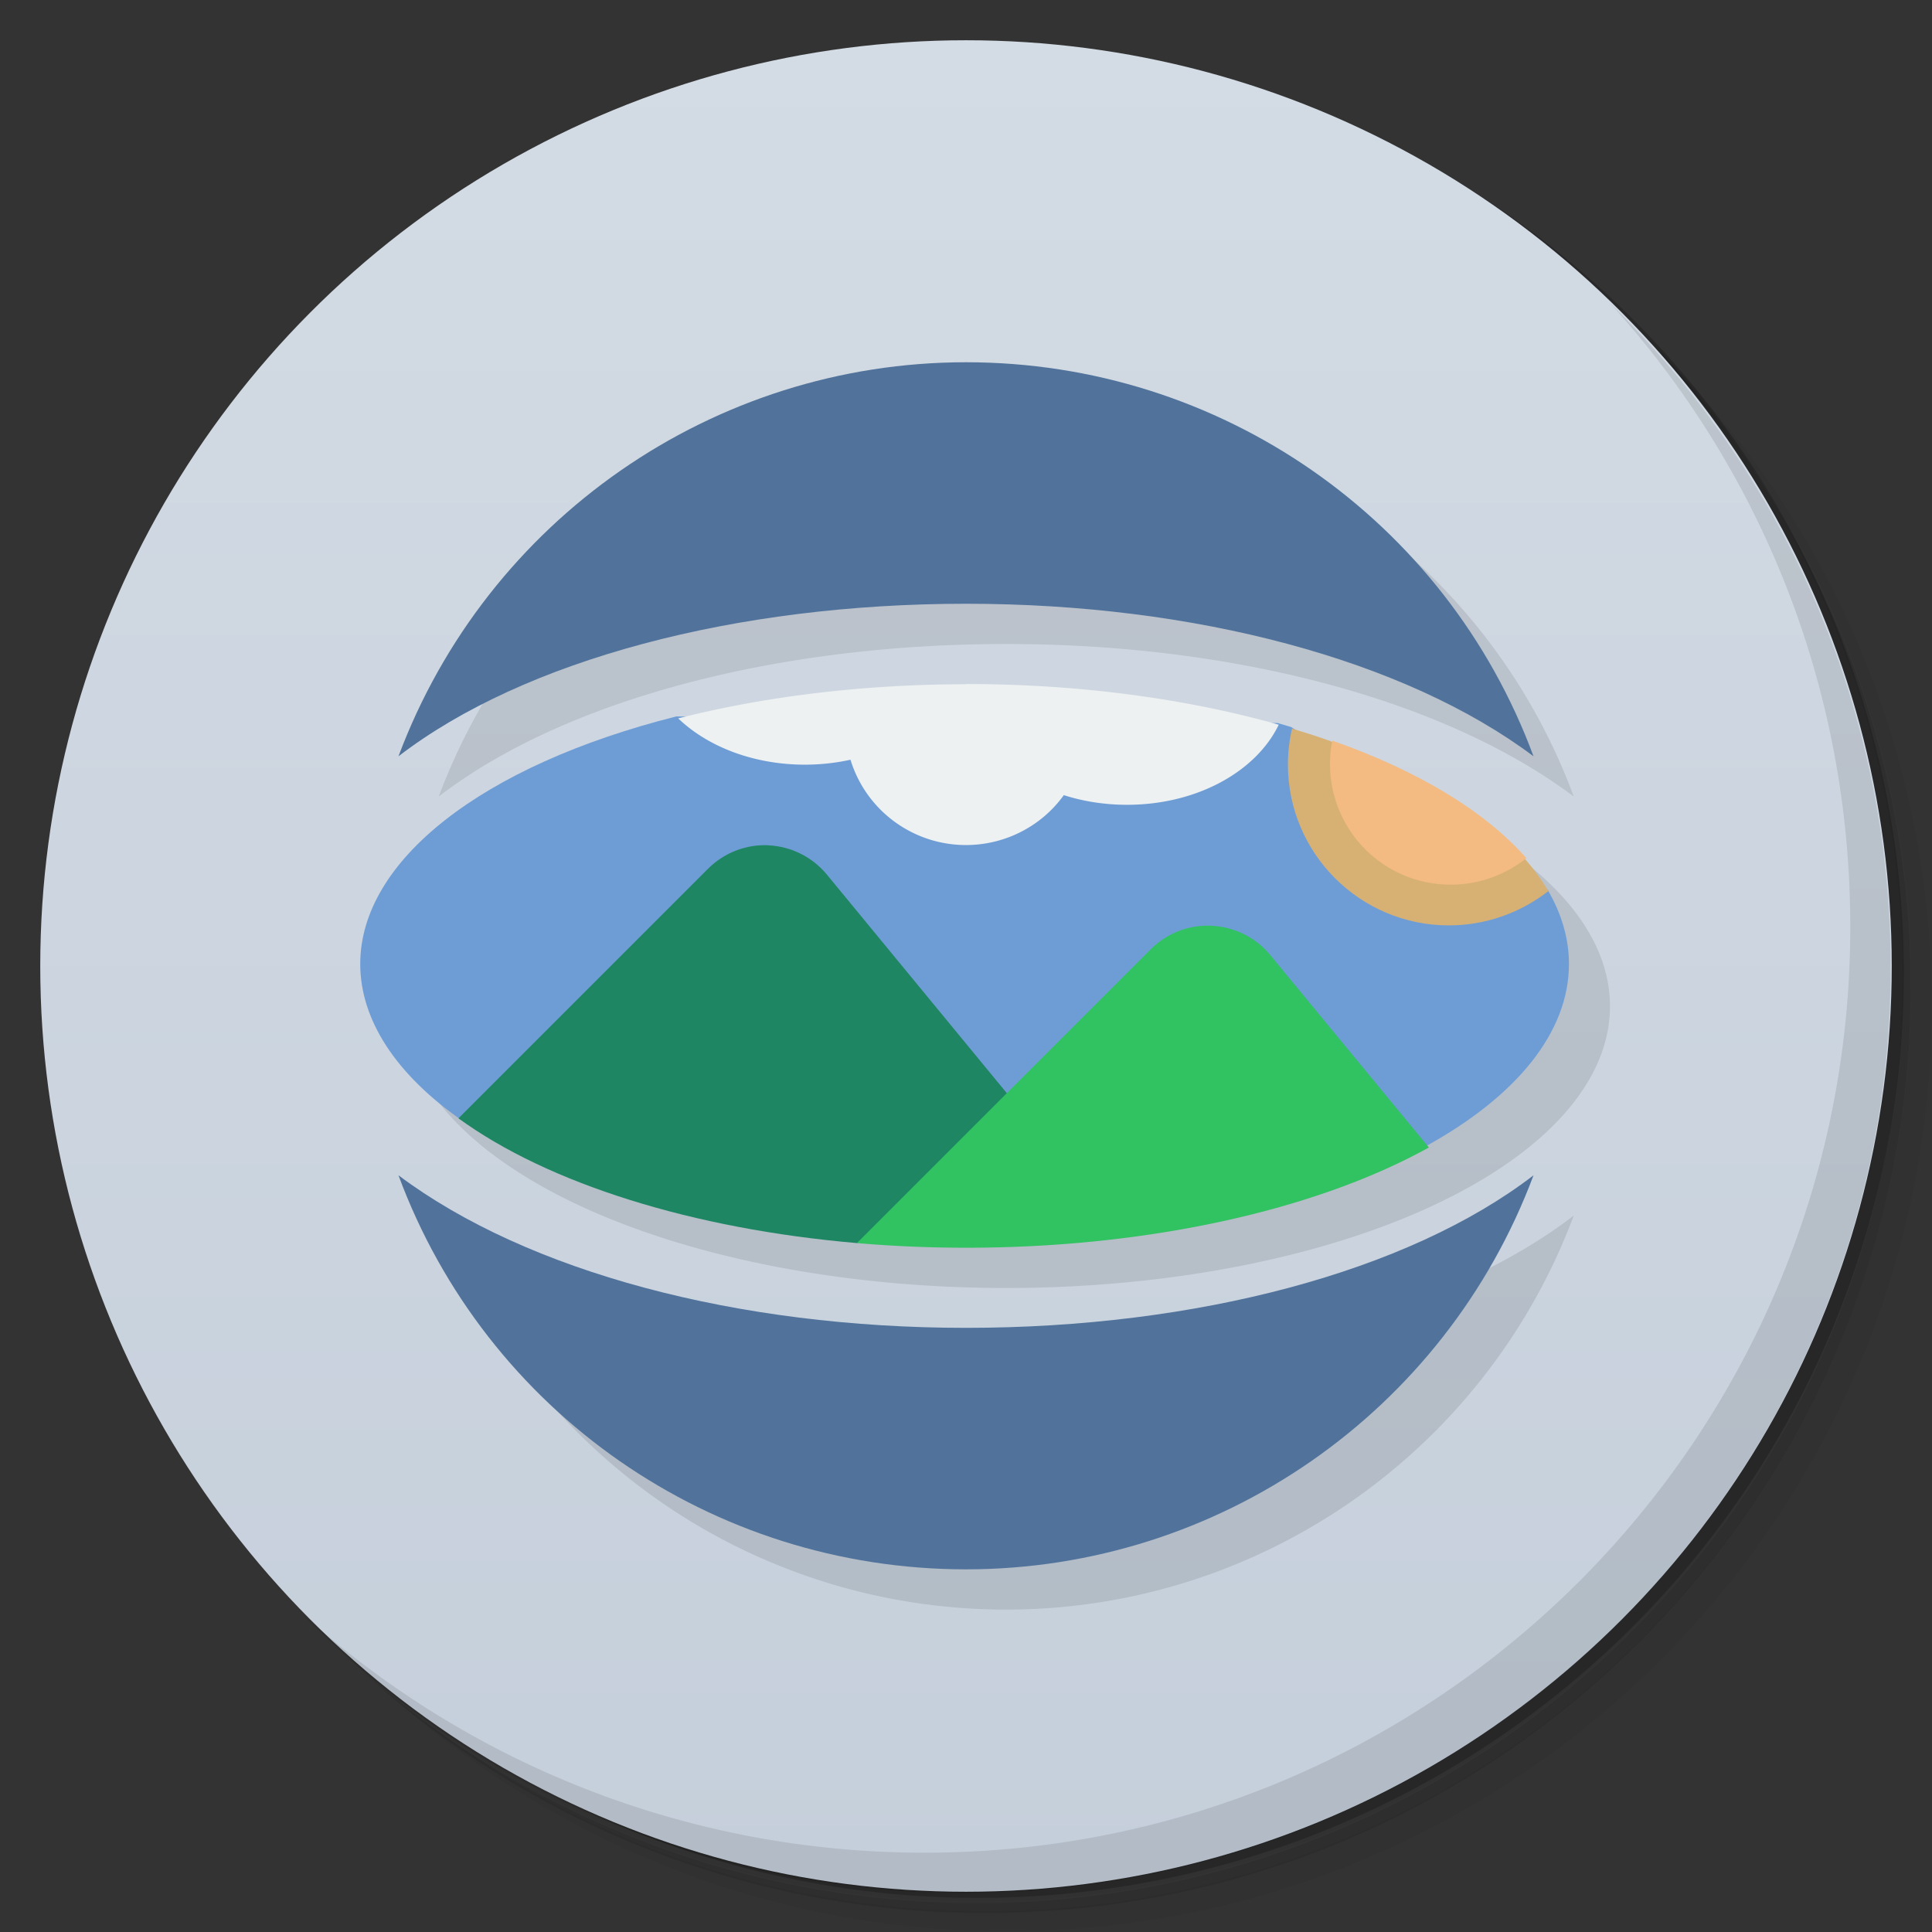 <svg version="1.1" viewBox="0 0 48 48" xmlns="http://www.w3.org/2000/svg">
 <rect x="0" y="0" width="48" height="48" fill="#333333" stroke="none"/>
 <defs>
  <linearGradient id="bg" x2="0" y1="1" y2="47" gradientUnits="userSpaceOnUse">
   <stop style="stop-color:#d3dbe4" offset="0"/>
   <stop style="stop-color:#c5cfdb" offset="1"/>
  </linearGradient>
 </defs>
 <path d="m36.3 5c5.86 4.06 9.69 10.8 9.69 18.5 0 12.4-10.1 22.5-22.5 22.5-7.67 0-14.4-3.83-18.5-9.69 1.04 1.82 2.31 3.5 3.78 4.97 4.08 3.71 9.51 5.97 15.5 5.97 12.7 0 23-10.3 23-23 0-5.95-2.26-11.4-5.97-15.5-1.47-1.48-3.15-2.74-4.97-3.78zm4.97 3.78c3.85 4.11 6.22 9.64 6.22 15.7 0 12.7-10.3 23-23 23-6.08 0-11.6-2.36-15.7-6.22 4.16 4.14 9.88 6.72 16.2 6.72 12.7 0 23-10.3 23-23 0-6.34-2.58-12.1-6.72-16.2z" style="opacity:.05"/>
 <path d="m41.3 8.78c3.71 4.08 5.97 9.51 5.97 15.5 0 12.7-10.3 23-23 23-5.95 0-11.4-2.26-15.5-5.97 4.11 3.85 9.64 6.22 15.7 6.22 12.7 0 23-10.3 23-23 0-6.08-2.36-11.6-6.22-15.7z" style="opacity:.1"/>
 <path d="m31.2 2.38c8.62 3.15 14.8 11.4 14.8 21.1 0 12.4-10.1 22.5-22.5 22.5-9.71 0-18-6.14-21.1-14.8a23 23 0 0 0 44.9-7 23 23 0 0 0-16-21.9z" style="opacity:.2"/>
 <circle cx="24" cy="24" r="23" style="fill:url(#bg)"/>
 <path d="m40 7.53c3.71 4.08 5.97 9.51 5.97 15.5 0 12.7-10.3 23-23 23-5.95 0-11.4-2.26-15.5-5.97 4.18 4.29 10 6.97 16.5 6.97 12.7 0 23-10.3 23-23 0-6.46-2.68-12.3-6.97-16.5z" style="opacity:.1"/>
 <path d="m25 10c-6.28 3.43e-4 -11.9 3.91-14.1 9.79 3.12-2.4 8.39-3.79 14.1-3.79 5.68 0 10.9 1.39 14.1 3.79-2.18-5.89-7.79-9.79-14.1-9.79zm0 8a15 7 0 0 0-15 7 15 7 0 0 0 15 7 15 7 0 0 0 15-7 15 7 0 0 0-15-7zm-14.1 12.2c2.18 5.89 7.79 9.79 14.1 9.79 6.28-3.43e-4 11.9-3.91 14.1-9.79-3.12 2.4-8.39 3.79-14.1 3.79-5.68 0-10.9-1.39-14.1-3.79z" style="opacity:.1"/>
 <path d="m16.8 17.8c-4.84 1.22-7.85 3.59-7.85 6.15-6.24e-4 1.38 0.878 2.74 2.53 3.89l23.9 0.662c2.33-1.27 3.6-2.88 3.6-4.55 3.42e-4 -0.626-0.179-1.25-0.533-1.85l-6.37-4.04c-0.11-0.033-0.222-0.066-0.334-0.098h-2e-3l-14.9-0.164z" style="fill:#6e9dd6"/>
 <path d="m32.1 18.1c-0.067 0.292-0.101 0.591-0.102 0.891 0 2.21 1.79 4 4 4 0.894-1.02e-4 1.76-0.3 2.47-0.852-0.162-0.276-0.359-0.546-0.59-0.809l-2e-3 2e-3 -4.82-2.92c-0.309-0.109-0.627-0.212-0.955-0.311z" style="fill:#d7b174;paint-order:stroke fill markers"/>
 <path d="m19.1 21c-0.563-0.027-1.11 0.185-1.51 0.584l-6.2 6.2c2.24 1.63 5.83 2.75 9.9 3.1l3.71-0.885 0.014-2.84-4.47-5.43c-0.358-0.435-0.884-0.699-1.45-0.727z" style="fill:#1f8663"/>
 <path d="m30.1 23c-0.563-0.027-1.11 0.185-1.51 0.584l-7.3 7.3a15 7 0 0 0 2.71 0.115 15 7 0 0 0 11.5-2.49l-3.94-4.78c-0.358-0.435-0.884-0.699-1.45-0.727z" style="fill:#31c261"/>
 <path d="m33.1 18.4c-0.038 0.191-0.057 0.385-0.057 0.58 0 1.66 1.34 3 3 3 0.682-2.2e-5 1.34-0.232 1.88-0.658-1.02-1.16-2.68-2.17-4.82-2.92z" style="fill:#f3ba81"/>
 <path d="m24 17a15 7 0 0 0-7.15 0.848c0.732 0.702 1.87 1.15 3.15 1.15 0.383-2.14e-4 0.764-0.042 1.13-0.123 0.386 1.26 1.55 2.12 2.87 2.12 0.962 1.1e-5 1.87-0.461 2.43-1.24 0.496 0.159 1.03 0.24 1.57 0.24 1.74 0 3.21-0.829 3.77-1.99a15 7 0 0 0-7.77-1.01z" style="fill:#eef1f1;paint-order:stroke fill markers"/>
 <path d="m24 9c-6.28 3.43e-4 -11.9 3.91-14.1 9.79 3.12-2.4 8.39-3.79 14.1-3.79 5.68 0 10.9 1.39 14.1 3.79-2.18-5.89-7.79-9.79-14.1-9.79zm-14.1 20.2c2.18 5.89 7.79 9.79 14.1 9.79 6.28-3.43e-4 11.9-3.91 14.1-9.79-3.12 2.4-8.39 3.79-14.1 3.79-5.68 0-10.9-1.39-14.1-3.79z" style="fill:#51739b"/>
</svg>

